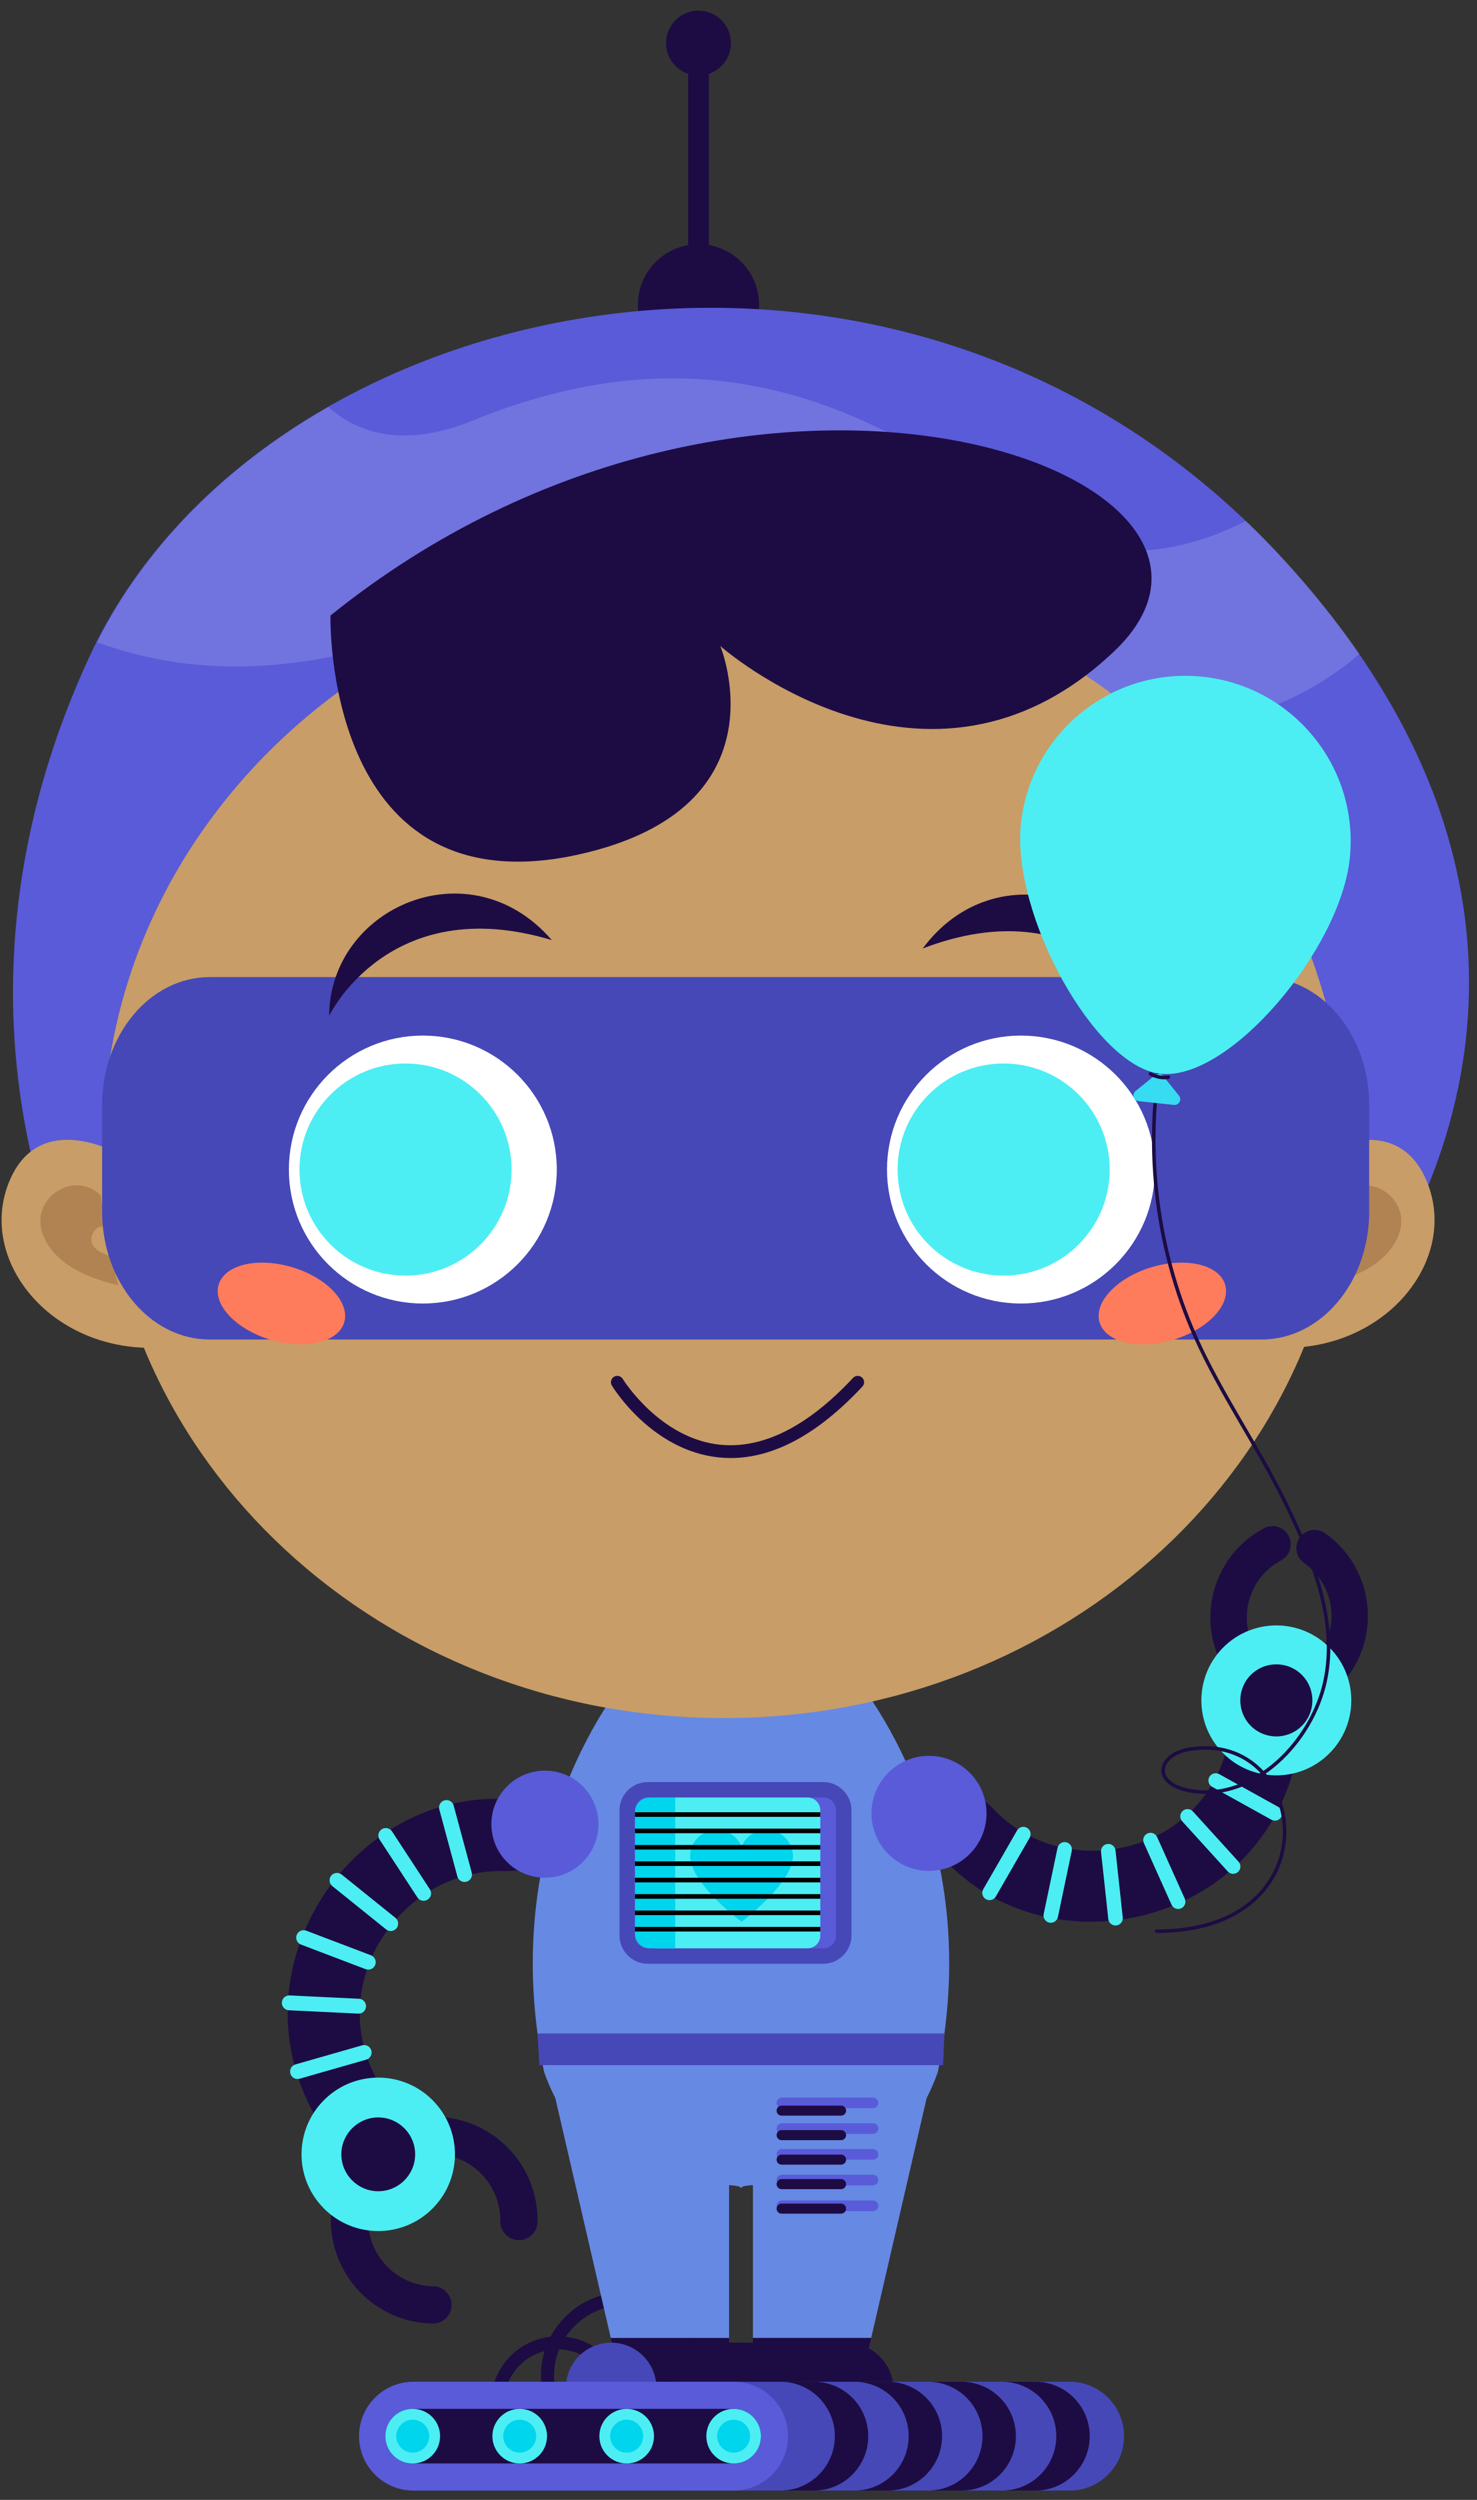 <?xml version="1.0" encoding="UTF-8"?>
<svg width="104px" height="176px" viewBox="0 0 104 176" version="1.1" xmlns="http://www.w3.org/2000/svg" xmlns:xlink="http://www.w3.org/1999/xlink">
    <rect x="0" y="0" width="104" height="176" fill="#333333" stroke="none"/>
    <!-- Generator: Sketch 53.1 (72631) - https://sketchapp.com -->
    <title>Group 26Character_4</title>
    <desc>Created with Sketch.</desc>
    <defs>
        <path d="M9.148,25.008 C9.062,25.008 8.977,25.004 8.895,24.995 C7.281,24.823 4.969,22.498 3.144,19.211 C1.191,15.693 0.154,11.859 0.436,9.206 C0.984,4.066 5.289,0.19 10.45,0.19 C10.808,0.19 11.172,0.209 11.532,0.247 C14.21,0.533 16.617,1.844 18.31,3.94 C20.002,6.035 20.776,8.665 20.491,11.343" id="path-1"></path>
    </defs>
    <g id="Page-1" stroke="none" stroke-width="1" fill="none" fill-rule="evenodd">
        <g id="Desktop-HD" transform="translate(-636, -1205)">
            <g id="Group-26" transform="translate(636.11, 1205.748)">
                <path d="M43.858,161.555 C43.196,161.555 42.554,161.684 41.96,161.93 C41.367,162.176 40.822,162.539 40.354,163.006 C39.886,163.475 39.523,164.02 39.277,164.613 C39.031,165.207 38.902,165.849 38.902,166.511 C38.902,167.173 39.031,167.815 39.277,168.408 C39.523,169.002 39.886,169.547 40.354,170.015 C40.822,170.483 41.367,170.846 41.961,171.092 C42.554,171.338 43.196,171.466 43.858,171.466 C44.52,171.466 45.162,171.338 45.755,171.092 C46.349,170.846 46.894,170.483 47.362,170.015 C47.83,169.547 48.193,169.002 48.439,168.408 C48.685,167.815 48.814,167.173 48.814,166.511 C48.814,165.849 48.685,165.207 48.439,164.613 C48.193,164.019 47.83,163.474 47.362,163.006 C46.894,162.539 46.349,162.176 45.756,161.93 C45.162,161.684 44.52,161.555 43.858,161.555 M43.858,172.39 C43.073,172.39 42.311,172.237 41.607,171.945 C40.903,171.653 40.256,171.223 39.701,170.668 C39.146,170.113 38.715,169.466 38.424,168.762 C38.132,168.058 37.979,167.296 37.979,166.511 C37.979,165.726 38.132,164.964 38.424,164.26 C38.715,163.556 39.146,162.909 39.701,162.354 C40.256,161.798 40.903,161.368 41.607,161.076 C42.311,160.785 43.073,160.632 43.858,160.632 C44.643,160.632 45.405,160.785 46.109,161.076 C46.813,161.368 47.46,161.798 48.015,162.354 C48.57,162.909 49.001,163.555 49.292,164.259 C49.584,164.964 49.737,165.725 49.737,166.511 C49.737,167.296 49.584,168.058 49.292,168.762 C49.001,169.466 48.57,170.113 48.015,170.668 C47.46,171.223 46.813,171.653 46.109,171.945 C45.405,172.237 44.643,172.39 43.858,172.39" id="Fill-514" fill="#1D0C43"></path>
                <path d="M39.175,164.661 C38.668,164.661 38.177,164.76 37.723,164.948 C37.268,165.136 36.851,165.414 36.493,165.772 C36.135,166.13 35.857,166.547 35.669,167.001 C35.481,167.456 35.382,167.947 35.382,168.454 C35.382,168.96 35.481,169.452 35.669,169.906 C35.857,170.36 36.135,170.778 36.493,171.136 C36.851,171.494 37.268,171.772 37.723,171.96 C38.177,172.148 38.668,172.247 39.175,172.247 C39.682,172.247 40.173,172.148 40.627,171.96 C41.082,171.772 41.499,171.494 41.857,171.136 C42.215,170.777 42.493,170.36 42.681,169.906 C42.869,169.451 42.968,168.96 42.968,168.454 C42.968,167.947 42.869,167.456 42.681,167.002 C42.493,166.547 42.215,166.13 41.857,165.772 C41.499,165.414 41.082,165.136 40.627,164.948 C40.173,164.76 39.682,164.661 39.175,164.661 M39.175,173.17 C38.545,173.17 37.934,173.047 37.369,172.813 C36.804,172.579 36.285,172.234 35.84,171.788 C35.395,171.343 35.049,170.824 34.815,170.26 C34.581,169.695 34.459,169.084 34.459,168.454 C34.459,167.824 34.581,167.213 34.815,166.648 C35.049,166.083 35.395,165.564 35.84,165.119 C36.286,164.673 36.804,164.328 37.369,164.094 C37.934,163.86 38.545,163.738 39.175,163.738 C39.805,163.738 40.416,163.86 40.981,164.094 C41.546,164.328 42.064,164.673 42.51,165.119 C42.955,165.564 43.3,166.083 43.534,166.648 C43.769,167.213 43.891,167.824 43.891,168.454 C43.891,169.083 43.769,169.694 43.534,170.259 C43.3,170.824 42.955,171.343 42.51,171.788 C42.065,172.234 41.546,172.579 40.981,172.813 C40.416,173.047 39.805,173.17 39.175,173.17" id="Fill-516" fill="#1D0C43"></path>
                <path d="M49.074,24.976 C47.898,24.976 46.831,24.497 46.058,23.725 C45.286,22.952 44.807,21.886 44.807,20.709 C44.807,19.533 45.286,18.466 46.058,17.694 C46.831,16.921 47.898,16.443 49.074,16.443 C50.25,16.443 51.317,16.921 52.09,17.694 C52.862,18.466 53.341,19.533 53.341,20.709 C53.341,21.886 52.862,22.952 52.09,23.725 C51.317,24.497 50.25,24.976 49.074,24.976" id="Fill-518" fill="#1D0C43"></path>
                <path d="M49.074,21.442 C48.872,21.442 48.689,21.36 48.556,21.228 C48.424,21.095 48.342,20.912 48.342,20.71 L48.342,14.584 L48.342,2.992 C48.342,2.79 48.424,2.606 48.556,2.474 C48.689,2.341 48.872,2.259 49.074,2.259 C49.276,2.259 49.459,2.341 49.592,2.474 C49.724,2.606 49.806,2.79 49.806,2.992 L49.806,14.584 L49.806,20.71 C49.806,20.912 49.724,21.095 49.592,21.228 C49.459,21.36 49.276,21.442 49.074,21.442" id="Fill-520" fill="#1D0C43"></path>
                <path d="M51.359,2.285 C51.359,2.916 51.103,3.487 50.69,3.901 C50.276,4.314 49.705,4.57 49.074,4.57 C48.443,4.57 47.872,4.314 47.458,3.901 C47.044,3.487 46.789,2.916 46.789,2.285 C46.789,1.654 47.044,1.083 47.458,0.669 C47.872,0.256 48.443,8.52651283e-14 49.074,8.52651283e-14 C49.705,8.52651283e-14 50.276,0.256 50.69,0.669 C51.103,1.083 51.359,1.654 51.359,2.285" id="Fill-522" fill="#1D0C43"></path>
                <polygon id="Fill-524" fill="#6689E3" points="37.704 141.398 42.898 163.856 51.224 163.856 51.224 146.656"></polygon>
                <polygon id="Fill-526" fill="#6689E3" points="66.426 141.398 52.906 146.656 52.906 163.856 61.232 163.856"></polygon>
                <polygon id="Fill-528" fill="#1D0C43" points="44.088 169.002 39.957 172.758 51.224 172.758 51.224 163.857 42.898 163.857"></polygon>
                <polygon id="Fill-530" fill="#1D0C43" points="61.232 163.856 52.906 163.856 52.906 172.757 64.173 172.757 60.042 169.001"></polygon>
                <path d="M59.543,116.675 L52.064,113.574 L44.586,116.675 C44.586,116.675 34.554,127.437 38.202,145.13 C41.667,154.98 52.064,152.426 52.064,153.338 C52.064,152.426 62.461,154.98 65.927,145.13 C69.575,127.437 59.543,116.675 59.543,116.675" id="Fill-532" fill="#6689E3"></path>
                <path d="M6.191,91.682 C6.191,91.682 -5.929,71.677 6.191,45.476 C18.311,19.275 63.762,9.65 90.319,38.703 C116.877,67.756 94.547,92.751 94.547,92.751" id="Fill-534" fill="#595BD9"></path>
                <path d="M7.165,79.706 C7.165,102.076 26.726,120.211 50.856,120.211 C74.985,120.211 94.546,102.076 94.546,79.706 C94.546,57.336 74.985,39.201 50.856,39.201 C26.726,39.201 7.165,57.336 7.165,79.706" id="Fill-536" fill="#C89D67"></path>
                <path d="M8.268,80.498 C8.268,80.498 2.497,77.164 0.446,82.678 C-1.606,88.192 3.669,94.55 11.217,94.127 L8.268,80.498 Z" id="Fill-538" fill="#C89D67"></path>
                <path d="M92.633,80.498 C92.633,80.498 98.404,77.164 100.455,82.678 C102.507,88.192 97.232,94.55 89.684,94.127 L92.633,80.498 Z" id="Fill-540" fill="#C89D67"></path>
                <path d="M43.927,168.307 C43.927,168.307 38.661,168.192 38.661,172.758 L51.223,172.758 L51.223,168.307 L43.927,168.307 Z" id="Fill-544" fill="#E4332A"></path>
                <path d="M60.202,168.307 C60.202,168.307 65.467,168.192 65.467,172.758 L52.906,172.758 L52.906,168.307 L60.202,168.307 Z" id="Fill-546" fill="#E4332A"></path>
                <polygon id="Fill-548" fill="#4648B7" points="37.741 142.416 66.39 142.416 66.298 144.645 37.866 144.645"></polygon>
                <path d="M6.376,86.221 C6.578,85.647 6.952,85.552 7.319,85.633 C7.082,84.28 6.996,83.435 6.996,83.435 C6.977,83.416 6.958,83.398 6.94,83.38 C5.095,81.607 2.067,83.586 2.859,86.019 C3.471,87.902 5.464,89.105 8.227,89.743 C8.035,89.026 7.871,88.344 7.731,87.708 C6.975,87.486 6.086,87.044 6.376,86.221" id="Fill-550" fill="#B18352"></path>
                <path d="M94.916,86.221 C94.714,85.647 94.34,85.552 93.973,85.633 C94.21,84.28 94.296,83.435 94.296,83.435 C94.314,83.416 94.333,83.398 94.352,83.38 C96.197,81.607 99.225,83.586 98.433,86.019 C97.821,87.902 95.828,89.105 93.065,89.743 C93.257,89.026 93.421,88.344 93.561,87.708 C94.317,87.486 95.206,87.044 94.916,86.221" id="Fill-552" fill="#B18352"></path>
                <path d="M42.566,167.057 C42.207,166.867 41.946,167.123 41.851,167.303 C41.753,167.487 41.686,167.852 42.052,168.049 C42.44,168.257 42.911,168.298 43.459,168.165 C43.253,167.632 42.954,167.259 42.566,167.057 M41.84,168.444 C41.277,168.142 41.22,167.535 41.454,167.093 C41.686,166.656 42.21,166.365 42.775,166.659 C43.322,166.946 43.722,167.48 43.963,168.25 L44.03,168.464 L43.816,168.531 C43.477,168.637 43.158,168.69 42.858,168.69 C42.486,168.69 42.145,168.608 41.84,168.444" id="Fill-554" fill="#BC1523"></path>
                <path d="M44.049,168.45 C44.254,168.982 44.553,169.355 44.94,169.558 C45.304,169.748 45.561,169.492 45.656,169.31 C45.753,169.126 45.821,168.762 45.455,168.565 C45.216,168.438 44.947,168.374 44.648,168.374 C44.459,168.374 44.259,168.399 44.049,168.45 M44.733,169.956 L44.732,169.956 C44.185,169.668 43.785,169.133 43.545,168.364 L43.477,168.15 L43.691,168.083 C44.453,167.845 45.117,167.874 45.667,168.171 C46.229,168.472 46.287,169.078 46.053,169.52 C45.887,169.835 45.567,170.073 45.191,170.073 C45.045,170.073 44.89,170.037 44.733,169.956" id="Fill-556" fill="#BC1523"></path>
                <path d="M87.622,35.926 C81.615,39.005 75.51,38.804 70.082,34.628 C57.397,24.871 45.601,23.81 33.211,28.847 C28.375,30.814 25.142,29.788 23.01,27.912 C15.904,31.961 10.187,37.603 6.726,44.465 C12.148,46.471 17.809,46.592 23.344,45.455 C32.386,43.599 37.88,38.666 46.85,39.382 C55.841,40.099 60.704,46.843 71.227,49.603 C72.92,49.007 74.637,48.099 76.346,46.807 C78.122,47.991 79.799,49.293 81.361,50.704 C86.538,50.438 91.536,48.798 95.612,45.296 C93.287,41.921 90.418,38.593 87.622,35.926" id="Fill-558" fill="#FFFFFF" opacity="0.145"></path>
                <path d="M23.159,76.901 C23.159,74.97 24.724,73.405 26.655,73.405 C28.586,73.405 30.152,74.97 30.152,76.901 C30.152,78.832 28.586,80.397 26.655,80.397 C24.724,80.397 23.159,78.832 23.159,76.901" id="Fill-560" fill="#FFFFFF"></path>
                <path d="M65.427,76.901 C65.427,74.97 66.992,73.405 68.923,73.405 C70.854,73.405 72.42,74.97 72.42,76.901 C72.42,78.832 70.854,80.397 68.923,80.397 C66.992,80.397 65.427,78.832 65.427,76.901" id="Fill-562" fill="#FFFFFF"></path>
                <path d="M45.502,137.507 C44.953,137.507 44.456,137.285 44.095,136.923 C43.735,136.564 43.512,136.065 43.512,135.518 L43.512,131.112 L43.512,126.706 C43.512,126.156 43.735,125.659 44.095,125.299 C44.456,124.939 44.953,124.715 45.502,124.715 L51.678,124.715 L57.854,124.715 C58.403,124.715 58.901,124.939 59.261,125.299 C59.621,125.659 59.845,126.156 59.845,126.706 L59.845,131.112 L59.845,135.518 C59.845,136.065 59.621,136.564 59.261,136.923 C58.901,137.285 58.403,137.507 57.854,137.507 L51.678,137.507 L45.502,137.507 Z" id="Fill-564" fill="#4648B7"></path>
                <path d="M57.854,136.42 L51.678,136.42 L45.502,136.42 C45.252,136.42 45.027,136.319 44.863,136.156 C44.7,135.992 44.599,135.767 44.599,135.517 L44.599,131.111 L44.599,126.705 C44.599,126.456 44.7,126.23 44.863,126.067 C45.027,125.904 45.252,125.803 45.502,125.803 L51.678,125.803 L57.854,125.803 C58.103,125.803 58.329,125.904 58.492,126.067 C58.656,126.23 58.757,126.456 58.757,126.705 L58.757,131.111 L58.757,135.517 C58.757,135.767 58.656,135.992 58.492,136.156 C58.329,136.319 58.103,136.42 57.854,136.42" id="Fill-566" fill="#595BD9"></path>
                <path d="M56.749,136.42 L51.437,136.42 L46.126,136.42 C45.876,136.42 45.651,136.319 45.487,136.156 C45.324,135.992 45.223,135.767 45.223,135.517 L45.223,131.111 L45.223,126.705 C45.223,126.456 45.324,126.23 45.487,126.067 C45.651,125.904 45.876,125.803 46.126,125.803 L51.437,125.803 L56.749,125.803 C56.998,125.803 57.224,125.904 57.387,126.067 C57.551,126.23 57.652,126.456 57.652,126.705 L57.652,131.111 L57.652,135.517 C57.652,135.767 57.551,135.992 57.387,136.156 C57.224,136.319 56.998,136.42 56.749,136.42" id="Fill-568" fill="#4CEEF3"></path>
                <path d="M47.433,125.802 L46.534,125.802 L45.635,125.802 C45.349,125.802 45.09,125.918 44.902,126.106 C44.715,126.293 44.599,126.553 44.599,126.839 L44.599,131.111 L44.599,135.383 C44.599,135.669 44.715,135.928 44.902,136.116 C45.09,136.303 45.349,136.419 45.635,136.419 L46.534,136.419 L47.433,136.419 L47.433,131.111 L47.433,125.802 Z" id="Fill-570" fill="#00D5EE"></path>
                <path d="M53.848,128.078 C53.452,128.078 53.085,128.201 52.782,128.41 C52.479,128.62 52.241,128.916 52.103,129.263 C51.964,128.916 51.726,128.62 51.423,128.41 C51.121,128.201 50.753,128.078 50.357,128.078 C49.844,128.078 49.379,128.284 49.04,128.617 C48.7,128.95 48.487,129.411 48.476,129.922 C48.497,130.906 49.403,132.063 50.305,132.974 C51.206,133.885 52.103,134.55 52.103,134.55 C52.103,134.55 52.999,133.885 53.9,132.974 C54.802,132.063 55.708,130.906 55.729,129.922 C55.718,129.411 55.505,128.95 55.165,128.617 C54.826,128.284 54.361,128.078 53.848,128.078" id="Fill-572" fill="#00D5EE"></path>
                <path d="M23.16,42.588 C23.16,42.588 22.635,62.779 39.869,59.571 C55.5,56.541 50.608,44.734 50.608,44.734 C50.608,44.734 65.124,57.61 78.314,45.133 C91.504,32.657 52.847,18.654 23.16,42.588" id="Fill-542" fill="#1D0C43"></path>
                <path d="M44.599,128.317 L51.126,128.317 L57.652,128.317 L57.652,128.155 L57.652,127.993 L51.126,127.993 L44.599,127.993 L44.599,128.155 L44.599,128.317 Z M44.599,126.84 L44.599,127.001 L44.599,127.165 L51.126,127.165 L57.652,127.165 L57.652,127.001 L57.652,126.84 L51.126,126.84 L44.599,126.84 Z M44.599,129.47 L51.126,129.47 L57.652,129.47 L57.652,129.309 L57.652,129.147 L51.126,129.147 L44.599,129.147 L44.599,129.309 L44.599,129.47 Z M44.599,130.625 L51.126,130.625 L57.652,130.625 L57.652,130.463 L57.652,130.299 L51.126,130.299 L44.599,130.299 L44.599,130.463 L44.599,130.625 Z M44.599,135.238 L51.126,135.238 L57.652,135.238 L57.652,135.076 L57.652,134.913 L51.126,134.913 L44.599,134.913 L44.599,135.076 L44.599,135.238 Z M44.599,131.778 L51.126,131.778 L57.652,131.778 L57.652,131.615 L57.652,131.453 L51.126,131.453 L44.599,131.453 L44.599,131.615 L44.599,131.778 Z M44.599,134.084 L51.126,134.084 L57.652,134.084 L57.652,133.923 L57.652,133.761 L51.126,133.761 L44.599,133.761 L44.599,133.923 L44.599,134.084 Z M44.599,132.931 L51.126,132.931 L57.652,132.931 L57.652,132.769 L57.652,132.607 L51.126,132.607 L44.599,132.607 L44.599,132.769 L44.599,132.931 Z" id="Fill-574" fill="#000000"></path>
                <path d="M27.187,146.842 C26.507,147.338 25.827,147.833 25.147,148.329 C24.467,148.824 23.787,149.32 23.107,149.815 C19.217,144.477 19.454,138.339 22.108,133.617 C24.762,128.895 29.833,125.589 35.614,125.917 C36.551,125.97 37.306,126.297 37.807,126.82 C38.308,127.343 38.555,128.061 38.476,128.897 L38.476,128.897 C38.341,129.482 38.064,130.011 37.586,130.39 C37.108,130.769 36.428,130.999 35.485,130.987 C31.646,130.843 28.281,133.036 26.521,136.15 C24.761,139.265 24.606,143.3 27.187,146.842" id="Fill-576" fill="#1D0C43"></path>
                <path d="M31.699,126.139 C31.73,126.17 31.758,126.206 31.781,126.245 C31.804,126.284 31.822,126.327 31.834,126.373 L32.47,128.731 L33.106,131.09 C33.144,131.23 33.121,131.371 33.054,131.487 C32.987,131.604 32.876,131.694 32.737,131.732 C32.597,131.77 32.455,131.747 32.339,131.68 C32.223,131.613 32.132,131.502 32.095,131.363 L31.459,129.004 L30.823,126.645 C30.785,126.506 30.808,126.364 30.875,126.248 C30.941,126.132 31.052,126.041 31.192,126.003 C31.286,125.978 31.381,125.98 31.468,126.004 C31.555,126.028 31.635,126.075 31.699,126.139" id="Fill-578" fill="#4CEEF3"></path>
                <path d="M27.425,128.106 C27.438,128.119 27.45,128.132 27.461,128.146 C27.472,128.16 27.483,128.175 27.493,128.19 L28.826,130.228 L30.158,132.266 C30.237,132.387 30.26,132.528 30.232,132.66 C30.205,132.791 30.127,132.911 30.006,132.991 C29.885,133.07 29.743,133.092 29.612,133.064 C29.481,133.037 29.36,132.959 29.281,132.839 L27.949,130.801 L26.617,128.763 C26.538,128.642 26.515,128.5 26.542,128.369 C26.57,128.238 26.647,128.117 26.768,128.038 C26.874,127.969 26.995,127.943 27.112,127.956 C27.228,127.969 27.339,128.02 27.425,128.106" id="Fill-580" fill="#4CEEF3"></path>
                <path d="M27.774,134.311 C27.867,134.405 27.919,134.526 27.926,134.651 C27.933,134.776 27.896,134.905 27.811,135.01 C27.72,135.123 27.593,135.188 27.459,135.202 C27.326,135.216 27.188,135.179 27.075,135.089 L25.182,133.565 L23.29,132.042 C23.18,131.953 23.114,131.827 23.099,131.692 C23.084,131.559 23.12,131.419 23.21,131.306 C23.301,131.194 23.429,131.129 23.562,131.114 C23.695,131.1 23.834,131.137 23.947,131.227 L25.839,132.75 L27.732,134.274 C27.739,134.28 27.746,134.286 27.753,134.292 C27.76,134.298 27.767,134.304 27.774,134.311" id="Fill-582" fill="#4CEEF3"></path>
                <path d="M26.19,137.029 C26.261,137.1 26.309,137.189 26.331,137.286 C26.353,137.382 26.347,137.486 26.309,137.586 C26.258,137.721 26.157,137.823 26.034,137.877 C25.912,137.932 25.769,137.94 25.634,137.889 L23.358,137.023 L21.083,136.157 C20.948,136.107 20.847,136.005 20.792,135.883 C20.737,135.761 20.729,135.617 20.78,135.482 C20.831,135.347 20.933,135.245 21.055,135.19 C21.177,135.135 21.32,135.127 21.456,135.179 L23.731,136.045 L26.006,136.91 C26.042,136.924 26.075,136.941 26.106,136.961 C26.137,136.981 26.165,137.004 26.19,137.029" id="Fill-584" fill="#4CEEF3"></path>
                <path d="M25.51,140.125 C25.56,140.175 25.6,140.236 25.627,140.303 C25.653,140.37 25.666,140.444 25.663,140.52 C25.656,140.665 25.591,140.793 25.492,140.883 C25.393,140.973 25.259,141.025 25.115,141.018 L22.675,140.901 L20.235,140.783 C20.09,140.777 19.962,140.712 19.872,140.613 C19.782,140.514 19.73,140.38 19.737,140.235 C19.744,140.091 19.808,139.963 19.908,139.873 C20.007,139.783 20.14,139.73 20.285,139.737 L22.725,139.855 L25.165,139.972 C25.232,139.975 25.297,139.991 25.355,140.018 C25.413,140.044 25.466,140.081 25.51,140.125" id="Fill-586" fill="#4CEEF3"></path>
                <path d="M25.901,143.386 C25.931,143.416 25.958,143.451 25.981,143.489 C26.003,143.526 26.021,143.568 26.034,143.612 C26.074,143.751 26.053,143.893 25.988,144.01 C25.923,144.127 25.814,144.22 25.675,144.26 L23.329,144.931 L20.984,145.602 C20.845,145.641 20.702,145.621 20.585,145.556 C20.468,145.491 20.376,145.381 20.336,145.242 C20.296,145.103 20.317,144.961 20.382,144.844 C20.447,144.727 20.557,144.634 20.695,144.595 L23.041,143.923 L25.386,143.252 C25.481,143.225 25.577,143.226 25.666,143.25 C25.755,143.274 25.836,143.321 25.901,143.386" id="Fill-588" fill="#4CEEF3"></path>
                <path d="M23.188,155.449 C23.157,157.455 23.945,159.287 25.242,160.625 C26.539,161.964 28.346,162.808 30.352,162.839 C30.715,162.845 31.045,162.703 31.287,162.469 C31.528,162.235 31.68,161.909 31.686,161.546 C31.692,161.184 31.55,160.853 31.316,160.612 C31.082,160.371 30.756,160.218 30.393,160.213 C29.111,160.193 27.956,159.653 27.127,158.798 C26.298,157.943 25.795,156.772 25.814,155.49 C25.824,154.867 25.957,154.274 26.189,153.735 C26.422,153.196 26.753,152.709 27.16,152.297 C27.008,151.855 26.853,151.415 26.696,150.977 C26.538,150.538 26.378,150.102 26.214,149.668 C25.315,150.318 24.568,151.167 24.041,152.152 C23.514,153.137 23.206,154.257 23.188,155.449" id="Fill-590" fill="#1D0C43"></path>
                <path d="M27.16,152.297 C27.59,151.861 28.105,151.51 28.677,151.27 C29.249,151.029 29.878,150.901 30.537,150.911 C31.82,150.931 32.974,151.47 33.803,152.326 C34.632,153.181 35.136,154.352 35.116,155.634 C35.11,155.996 35.252,156.327 35.486,156.568 C35.72,156.81 36.046,156.962 36.409,156.967 C36.771,156.973 37.102,156.831 37.343,156.597 C37.585,156.363 37.737,156.037 37.742,155.675 C37.774,153.668 36.986,151.836 35.688,150.498 C34.391,149.16 32.584,148.316 30.578,148.284 C29.764,148.272 28.98,148.396 28.246,148.634 C27.512,148.872 26.828,149.224 26.214,149.668 C26.378,150.102 26.538,150.538 26.695,150.976 C26.853,151.415 27.008,151.855 27.16,152.297" id="Fill-592" fill="#1D0C43"></path>
                <path d="M31.924,151.009 L31.924,151.009 C31.912,151.755 31.75,152.463 31.467,153.105 C31.184,153.747 30.779,154.322 30.283,154.803 C29.787,155.284 29.199,155.671 28.548,155.934 C27.898,156.197 27.185,156.338 26.439,156.326 L26.439,156.326 C25.694,156.314 24.986,156.152 24.344,155.869 C23.702,155.586 23.126,155.181 22.645,154.685 C22.164,154.189 21.777,153.601 21.514,152.95 C21.251,152.3 21.111,151.587 21.122,150.841 L21.122,150.841 C21.134,150.096 21.296,149.388 21.579,148.746 C21.863,148.104 22.267,147.528 22.764,147.047 C23.26,146.566 23.848,146.179 24.498,145.916 C25.149,145.653 25.861,145.513 26.607,145.524 C27.353,145.536 28.061,145.698 28.703,145.981 C29.345,146.265 29.92,146.669 30.401,147.165 C30.883,147.662 31.269,148.25 31.532,148.9 C31.795,149.551 31.936,150.263 31.924,151.009" id="Fill-594" fill="#4CEEF3"></path>
                <path d="M29.122,150.966 C29.111,151.682 28.809,152.327 28.332,152.791 C27.854,153.254 27.2,153.535 26.483,153.524 C25.767,153.513 25.122,153.211 24.659,152.734 C24.195,152.256 23.914,151.602 23.925,150.885 C23.936,150.169 24.238,149.524 24.716,149.061 C25.194,148.598 25.848,148.316 26.564,148.327 C27.28,148.338 27.925,148.64 28.389,149.118 C28.852,149.596 29.133,150.25 29.122,150.966" id="Fill-596" fill="#1D0C43"></path>
                <path d="M35.593,130.346 C34.857,129.61 34.489,128.646 34.489,127.681 C34.489,126.716 34.857,125.752 35.593,125.016 C36.329,124.28 37.293,123.912 38.258,123.912 C39.223,123.912 40.187,124.28 40.923,125.016 C41.659,125.752 42.027,126.716 42.027,127.681 C42.027,128.646 41.659,129.61 40.923,130.346 C40.187,131.082 39.223,131.45 38.258,131.45 C37.293,131.45 36.329,131.082 35.593,130.346" id="Fill-598" fill="#595BD9"></path>
                <path d="M59.486,170.863 L55.379,170.863 L51.271,170.863 L47.164,170.863 L43.056,170.863 C42.598,170.863 42.161,170.77 41.764,170.602 C41.366,170.434 41.009,170.191 40.708,169.89 C40.408,169.59 40.165,169.232 39.996,168.835 C39.828,168.438 39.736,168.001 39.736,167.542 L39.736,167.533 L39.736,167.524 L39.736,167.514 L39.736,167.505 C39.736,167.047 39.828,166.61 39.996,166.213 C40.165,165.815 40.408,165.458 40.708,165.157 C41.009,164.857 41.366,164.613 41.764,164.445 C42.161,164.277 42.598,164.185 43.056,164.185 L47.164,164.185 L51.271,164.185 L55.379,164.185 L59.486,164.185 C59.944,164.185 60.381,164.277 60.779,164.445 C61.176,164.613 61.534,164.857 61.834,165.157 C62.134,165.458 62.378,165.815 62.546,166.213 C62.714,166.61 62.807,167.047 62.807,167.505 L62.807,167.514 L62.807,167.524 L62.807,167.533 L62.807,167.542 C62.807,168.001 62.714,168.438 62.546,168.835 C62.378,169.232 62.134,169.59 61.834,169.89 C61.534,170.191 61.176,170.434 60.779,170.602 C60.381,170.77 59.944,170.863 59.486,170.863" id="Fill-600" fill="#1D0C43"></path>
                <path d="M42.923,170.863 L42.923,170.863 L42.923,170.863 C42.483,170.863 42.064,170.774 41.682,170.612 C41.301,170.451 40.958,170.218 40.669,169.929 C40.381,169.641 40.147,169.298 39.986,168.916 C39.825,168.535 39.736,168.116 39.736,167.676 L39.736,167.6 L39.736,167.524 L39.736,167.448 L39.736,167.372 C39.736,166.932 39.825,166.513 39.986,166.131 C40.147,165.75 40.381,165.407 40.669,165.118 C40.958,164.83 41.301,164.596 41.682,164.435 C42.064,164.274 42.483,164.185 42.923,164.185 L42.923,164.185 C43.363,164.185 43.782,164.274 44.164,164.435 C44.545,164.596 44.888,164.83 45.177,165.118 C45.465,165.407 45.699,165.75 45.86,166.131 C46.021,166.513 46.11,166.932 46.11,167.372 L46.11,167.448 L46.11,167.524 L46.11,167.6 L46.11,167.676 C46.11,168.116 46.021,168.535 45.86,168.916 C45.699,169.298 45.465,169.641 45.177,169.929 C44.888,170.218 44.545,170.451 44.164,170.612 C43.782,170.774 43.363,170.863 42.923,170.863" id="Fill-602" fill="#4648B7"></path>
                <path d="M75.205,174.598 L61.447,174.598 L47.689,174.598 C46.631,174.598 45.674,174.169 44.98,173.476 C44.287,172.783 43.858,171.825 43.858,170.767 C43.858,169.709 44.287,168.752 44.98,168.058 C45.674,167.365 46.631,166.936 47.689,166.936 L61.447,166.936 L75.205,166.936 C76.263,166.936 77.221,167.365 77.914,168.058 C78.607,168.752 79.036,169.709 79.036,170.767 C79.036,171.825 78.607,172.783 77.914,173.476 C77.221,174.169 76.263,174.598 75.205,174.598" id="Fill-604" fill="#4648B7"></path>
                <path d="M67.591,166.937 L66.415,166.937 L65.238,166.937 C66.296,166.937 67.254,167.366 67.947,168.059 C68.64,168.752 69.069,169.71 69.069,170.768 C69.069,171.826 68.64,172.783 67.947,173.477 C67.254,174.17 66.296,174.599 65.238,174.599 L66.415,174.599 L67.591,174.599 C68.649,174.599 69.607,174.17 70.3,173.477 C70.993,172.783 71.422,171.826 71.422,170.768 C71.422,169.71 70.993,168.752 70.3,168.059 C69.607,167.366 68.649,166.937 67.591,166.937 M72.789,166.937 L71.613,166.937 L70.436,166.937 C71.494,166.937 72.452,167.366 73.145,168.059 C73.838,168.752 74.267,169.71 74.267,170.768 C74.267,171.826 73.838,172.783 73.145,173.477 C72.452,174.17 71.494,174.599 70.436,174.599 L71.613,174.599 L72.789,174.599 C73.847,174.599 74.804,174.17 75.498,173.477 C76.191,172.783 76.62,171.826 76.62,170.768 C76.62,169.71 76.191,168.752 75.498,168.059 C74.804,167.366 73.847,166.937 72.789,166.937 M57.195,166.937 L56.019,166.937 L54.843,166.937 C55.901,166.937 56.858,167.366 57.552,168.059 C58.245,168.752 58.674,169.71 58.674,170.768 C58.674,171.826 58.245,172.783 57.552,173.477 C56.858,174.17 55.901,174.599 54.843,174.599 L56.019,174.599 L57.195,174.599 C58.253,174.599 59.211,174.17 59.904,173.477 C60.597,172.783 61.026,171.826 61.026,170.768 C61.026,169.71 60.597,168.752 59.904,168.059 C59.211,167.366 58.253,166.937 57.195,166.937 M62.393,166.937 L61.217,166.937 L60.041,166.937 C61.098,166.937 62.056,167.366 62.749,168.059 C63.443,168.752 63.871,169.71 63.871,170.768 C63.871,171.826 63.443,172.783 62.749,173.477 C62.056,174.17 61.098,174.599 60.041,174.599 L61.217,174.599 L62.393,174.599 C63.451,174.599 64.409,174.17 65.102,173.477 C65.795,172.783 66.224,171.826 66.224,170.768 C66.224,169.71 65.795,168.752 65.102,168.059 C64.409,167.366 63.451,166.937 62.393,166.937" id="Fill-606" fill="#1D0C43"></path>
                <path d="M51.548,174.598 L40.275,174.598 L29.001,174.598 C27.944,174.598 26.986,174.169 26.293,173.476 C25.599,172.783 25.171,171.825 25.171,170.767 C25.171,169.709 25.599,168.752 26.293,168.058 C26.986,167.365 27.944,166.936 29.001,166.936 L40.275,166.936 L51.548,166.936 C52.606,166.936 53.564,167.365 54.257,168.058 C54.95,168.752 55.379,169.709 55.379,170.767 C55.379,171.825 54.95,172.783 54.257,173.476 C53.564,174.169 52.606,174.598 51.548,174.598" id="Fill-608" fill="#595BD9"></path>
                <path d="M29.001,172.691 C28.471,172.691 27.99,172.475 27.642,172.127 C27.293,171.779 27.078,171.298 27.078,170.767 C27.078,170.237 27.293,169.756 27.642,169.408 C27.99,169.06 28.471,168.844 29.001,168.844 L40.274,168.844 L51.548,168.844 C52.078,168.844 52.558,169.06 52.907,169.408 C53.255,169.756 53.471,170.237 53.471,170.767 C53.471,171.298 53.255,171.779 52.907,172.127 C52.558,172.475 52.078,172.691 51.548,172.691 L40.274,172.691 L29.001,172.691 Z" id="Fill-610" fill="#1D0C43"></path>
                <path d="M30.877,170.768 C30.877,171.298 30.662,171.78 30.314,172.127 C29.966,172.476 29.485,172.691 28.954,172.691 C28.422,172.691 27.941,172.476 27.593,172.127 C27.245,171.78 27.03,171.298 27.03,170.768 C27.03,170.237 27.245,169.756 27.593,169.407 C27.941,169.06 28.422,168.845 28.954,168.845 C29.485,168.845 29.966,169.06 30.314,169.407 C30.662,169.756 30.877,170.237 30.877,170.768" id="Fill-612" fill="#4CEEF3"></path>
                <path d="M28.953,171.928 C28.633,171.928 28.343,171.798 28.133,171.588 C27.923,171.378 27.792,171.088 27.792,170.767 C27.792,170.447 27.923,170.157 28.133,169.947 C28.343,169.737 28.633,169.607 28.953,169.607 C29.273,169.607 29.563,169.737 29.773,169.947 C29.983,170.157 30.113,170.447 30.113,170.767 C30.113,171.088 29.983,171.378 29.773,171.588 C29.563,171.798 29.273,171.928 28.953,171.928" id="Fill-614" fill="#00D5EE"></path>
                <path d="M38.408,170.768 C38.408,171.298 38.193,171.78 37.845,172.127 C37.497,172.476 37.016,172.691 36.484,172.691 C35.953,172.691 35.472,172.476 35.124,172.127 C34.776,171.78 34.561,171.298 34.561,170.768 C34.561,170.237 34.776,169.756 35.124,169.407 C35.472,169.06 35.953,168.845 36.484,168.845 C37.016,168.845 37.497,169.06 37.845,169.407 C38.193,169.756 38.408,170.237 38.408,170.768" id="Fill-616" fill="#4CEEF3"></path>
                <path d="M36.485,171.928 C36.165,171.928 35.875,171.798 35.665,171.588 C35.455,171.378 35.325,171.088 35.325,170.767 C35.325,170.447 35.455,170.157 35.665,169.947 C35.875,169.737 36.165,169.607 36.485,169.607 C36.805,169.607 37.095,169.737 37.305,169.947 C37.515,170.157 37.646,170.447 37.646,170.767 C37.646,171.088 37.515,171.378 37.305,171.588 C37.095,171.798 36.805,171.928 36.485,171.928" id="Fill-618" fill="#00D5EE"></path>
                <path d="M45.94,170.768 C45.94,171.298 45.725,171.78 45.377,172.127 C45.029,172.476 44.548,172.691 44.016,172.691 C43.485,172.691 43.004,172.476 42.656,172.127 C42.308,171.78 42.093,171.298 42.093,170.768 C42.093,170.237 42.308,169.756 42.656,169.407 C43.004,169.06 43.485,168.845 44.016,168.845 C44.548,168.845 45.029,169.06 45.377,169.407 C45.725,169.756 45.94,170.237 45.94,170.768" id="Fill-620" fill="#4CEEF3"></path>
                <path d="M44.016,171.928 C43.696,171.928 43.406,171.798 43.196,171.588 C42.986,171.378 42.856,171.088 42.856,170.767 C42.856,170.447 42.986,170.157 43.196,169.947 C43.406,169.737 43.696,169.607 44.016,169.607 C44.336,169.607 44.626,169.737 44.836,169.947 C45.046,170.157 45.177,170.447 45.177,170.767 C45.177,171.088 45.046,171.378 44.836,171.588 C44.626,171.798 44.336,171.928 44.016,171.928" id="Fill-622" fill="#00D5EE"></path>
                <path d="M53.471,170.768 C53.471,171.298 53.256,171.78 52.908,172.127 C52.56,172.476 52.079,172.691 51.547,172.691 C51.016,172.691 50.535,172.476 50.187,172.127 C49.839,171.78 49.624,171.298 49.624,170.768 C49.624,170.237 49.839,169.756 50.187,169.407 C50.535,169.06 51.016,168.845 51.547,168.845 C52.079,168.845 52.56,169.06 52.908,169.407 C53.256,169.756 53.471,170.237 53.471,170.768" id="Fill-624" fill="#4CEEF3"></path>
                <path d="M51.547,171.928 C51.227,171.928 50.937,171.798 50.727,171.588 C50.517,171.378 50.386,171.088 50.386,170.767 C50.386,170.447 50.517,170.157 50.727,169.947 C50.937,169.737 51.227,169.607 51.547,169.607 C51.867,169.607 52.157,169.737 52.367,169.947 C52.577,170.157 52.708,170.447 52.708,170.767 C52.708,171.088 52.577,171.378 52.367,171.588 C52.157,171.798 51.867,171.928 51.547,171.928" id="Fill-626" fill="#00D5EE"></path>
                <path d="M61.362,147.675 L58.154,147.675 L54.945,147.675 C54.843,147.675 54.749,147.633 54.682,147.566 C54.615,147.499 54.573,147.405 54.573,147.303 C54.573,147.2 54.615,147.107 54.682,147.039 C54.749,146.972 54.843,146.93 54.945,146.93 L58.154,146.93 L61.362,146.93 C61.465,146.93 61.558,146.972 61.625,147.039 C61.693,147.107 61.734,147.2 61.734,147.303 C61.734,147.405 61.693,147.499 61.625,147.566 C61.558,147.633 61.465,147.675 61.362,147.675" id="Fill-628" fill="#595BD9"></path>
                <path d="M61.362,149.486 L58.154,149.486 L54.945,149.486 C54.843,149.486 54.749,149.444 54.682,149.377 C54.615,149.31 54.573,149.216 54.573,149.114 C54.573,149.011 54.615,148.918 54.682,148.85 C54.749,148.783 54.843,148.741 54.945,148.741 L58.154,148.741 L61.362,148.741 C61.465,148.741 61.558,148.783 61.625,148.85 C61.693,148.918 61.734,149.011 61.734,149.114 C61.734,149.216 61.693,149.31 61.625,149.377 C61.558,149.444 61.465,149.486 61.362,149.486" id="Fill-630" fill="#595BD9"></path>
                <path d="M61.362,151.298 L58.154,151.298 L54.945,151.298 C54.843,151.298 54.749,151.256 54.682,151.189 C54.615,151.122 54.573,151.028 54.573,150.926 C54.573,150.823 54.615,150.73 54.682,150.662 C54.749,150.595 54.843,150.553 54.945,150.553 L58.154,150.553 L61.362,150.553 C61.465,150.553 61.558,150.595 61.625,150.662 C61.693,150.73 61.734,150.823 61.734,150.926 C61.734,151.028 61.693,151.122 61.625,151.189 C61.558,151.256 61.465,151.298 61.362,151.298" id="Fill-632" fill="#595BD9"></path>
                <path d="M61.362,153.11 L58.154,153.11 L54.945,153.11 C54.843,153.11 54.749,153.068 54.682,153.001 C54.615,152.934 54.573,152.84 54.573,152.738 C54.573,152.635 54.615,152.542 54.682,152.474 C54.749,152.407 54.843,152.365 54.945,152.365 L58.154,152.365 L61.362,152.365 C61.465,152.365 61.558,152.407 61.625,152.474 C61.693,152.542 61.734,152.635 61.734,152.738 C61.734,152.84 61.693,152.934 61.625,153.001 C61.558,153.068 61.465,153.11 61.362,153.11" id="Fill-634" fill="#595BD9"></path>
                <path d="M61.362,154.921 L58.154,154.921 L54.945,154.921 C54.843,154.921 54.749,154.879 54.682,154.812 C54.615,154.745 54.573,154.651 54.573,154.549 C54.573,154.446 54.615,154.353 54.682,154.285 C54.749,154.218 54.843,154.176 54.945,154.176 L58.154,154.176 L61.362,154.176 C61.465,154.176 61.558,154.218 61.625,154.285 C61.693,154.353 61.734,154.446 61.734,154.549 C61.734,154.651 61.693,154.745 61.625,154.812 C61.558,154.879 61.465,154.921 61.362,154.921" id="Fill-636" fill="#595BD9"></path>
                <path d="M59.112,148.203 L57.02,148.203 L54.927,148.203 C54.829,148.203 54.741,148.163 54.676,148.099 C54.612,148.035 54.573,147.946 54.573,147.848 C54.573,147.751 54.612,147.662 54.676,147.598 C54.741,147.534 54.829,147.494 54.927,147.494 L57.02,147.494 L59.112,147.494 C59.21,147.494 59.299,147.534 59.363,147.598 C59.427,147.662 59.467,147.751 59.467,147.848 C59.467,147.946 59.427,148.035 59.363,148.099 C59.299,148.163 59.21,148.203 59.112,148.203" id="Fill-638" fill="#1D0C43"></path>
                <path d="M59.112,149.928 L57.02,149.928 L54.927,149.928 C54.829,149.928 54.741,149.888 54.676,149.824 C54.612,149.76 54.573,149.671 54.573,149.573 C54.573,149.476 54.612,149.387 54.676,149.323 C54.741,149.259 54.829,149.219 54.927,149.219 L57.02,149.219 L59.112,149.219 C59.21,149.219 59.299,149.259 59.363,149.323 C59.427,149.387 59.467,149.476 59.467,149.573 C59.467,149.671 59.427,149.76 59.363,149.824 C59.299,149.888 59.21,149.928 59.112,149.928" id="Fill-640" fill="#1D0C43"></path>
                <path d="M59.112,151.653 L57.02,151.653 L54.927,151.653 C54.829,151.653 54.741,151.613 54.676,151.549 C54.612,151.485 54.573,151.396 54.573,151.298 C54.573,151.201 54.612,151.112 54.676,151.048 C54.741,150.984 54.829,150.944 54.927,150.944 L57.02,150.944 L59.112,150.944 C59.21,150.944 59.299,150.984 59.363,151.048 C59.427,151.112 59.467,151.201 59.467,151.298 C59.467,151.396 59.427,151.485 59.363,151.549 C59.299,151.613 59.21,151.653 59.112,151.653" id="Fill-642" fill="#1D0C43"></path>
                <path d="M59.112,153.377 L57.02,153.377 L54.927,153.377 C54.829,153.377 54.741,153.338 54.676,153.274 C54.612,153.209 54.573,153.12 54.573,153.023 C54.573,152.925 54.612,152.837 54.676,152.773 C54.741,152.708 54.829,152.668 54.927,152.668 L57.02,152.668 L59.112,152.668 C59.21,152.668 59.299,152.708 59.363,152.773 C59.427,152.837 59.467,152.925 59.467,153.023 C59.467,153.12 59.427,153.209 59.363,153.274 C59.299,153.338 59.21,153.377 59.112,153.377" id="Fill-644" fill="#1D0C43"></path>
                <path d="M59.112,155.102 L57.02,155.102 L54.927,155.102 C54.829,155.102 54.741,155.062 54.676,154.998 C54.612,154.934 54.573,154.845 54.573,154.747 C54.573,154.65 54.612,154.561 54.676,154.497 C54.741,154.433 54.829,154.393 54.927,154.393 L57.02,154.393 L59.112,154.393 C59.21,154.393 59.299,154.433 59.363,154.497 C59.427,154.561 59.467,154.65 59.467,154.747 C59.467,154.845 59.427,154.934 59.363,154.998 C59.299,155.062 59.21,155.102 59.112,155.102" id="Fill-646" fill="#1D0C43"></path>
                <path d="M88.721,93.559 L51.69,93.559 L14.659,93.559 C12.566,93.559 10.671,92.551 9.3,90.921 C7.929,89.291 7.081,87.04 7.081,84.553 L7.081,80.801 L7.081,77.049 C7.081,74.562 7.929,72.31 9.3,70.68 C10.671,69.051 12.566,68.043 14.659,68.043 L51.69,68.043 L88.721,68.043 C90.814,68.043 92.708,69.051 94.08,70.68 C95.451,72.31 96.299,74.562 96.299,77.049 L96.299,80.801 L96.299,84.553 C96.299,87.04 95.451,89.291 94.08,90.921 C92.708,92.551 90.814,93.559 88.721,93.559" id="Fill-648" fill="#4648B7"></path>
                <path d="M62.346,81.593 C62.346,86.802 66.569,91.025 71.778,91.025 C76.987,91.025 81.21,86.802 81.21,81.593 C81.21,76.384 76.987,72.161 71.778,72.161 C66.569,72.161 62.346,76.384 62.346,81.593" id="Fill-650" fill="#FFFFFF"></path>
                <path d="M63.092,81.593 C63.092,85.717 66.435,89.06 70.559,89.06 C74.683,89.06 78.026,85.717 78.026,81.593 C78.026,77.469 74.683,74.126 70.559,74.126 C66.435,74.126 63.092,77.469 63.092,81.593" id="Fill-652" fill="#4CEEF3"></path>
                <path d="M20.231,81.593 C20.231,86.802 24.454,91.025 29.663,91.025 C34.872,91.025 39.095,86.802 39.095,81.593 C39.095,76.384 34.872,72.161 29.663,72.161 C24.454,72.161 20.231,76.384 20.231,81.593" id="Fill-654" fill="#FFFFFF"></path>
                <path d="M20.977,81.593 C20.977,85.717 24.32,89.06 28.444,89.06 C32.568,89.06 35.911,85.717 35.911,81.593 C35.911,77.469 32.568,74.126 28.444,74.126 C24.32,74.126 20.977,77.469 20.977,81.593" id="Fill-656" fill="#4CEEF3"></path>
                <path d="M77.263,92.115 C77.064,90.644 78.905,88.963 81.375,88.361 C83.844,87.759 86.008,88.464 86.206,89.935 C86.405,91.406 84.564,93.086 82.094,93.688 C79.625,94.29 77.462,93.586 77.263,92.115" id="Fill-658" fill="#FE7B5C"></path>
                <path d="M24.178,92.115 C24.377,90.644 22.536,88.963 20.066,88.361 C17.597,87.759 15.433,88.464 15.235,89.935 C15.036,91.406 16.877,93.086 19.347,93.688 C21.816,94.29 23.979,93.586 24.178,92.115" id="Fill-660" fill="#FE7B5C"></path>
                <path d="M23.064,70.775 C23.064,70.775 27.264,61.982 38.742,65.438 C33.032,58.814 23.124,63.071 23.064,70.775" id="Fill-662" fill="#1D0C43"></path>
                <path d="M80.892,70.194 C80.892,70.194 76.055,61.735 64.862,66.029 C70.068,59.002 80.263,62.516 80.892,70.194" id="Fill-664" fill="#1D0C43"></path>
                <path d="M51.341,101.903 C51.06,101.903 50.78,101.888 50.501,101.859 C45.796,101.373 43.085,96.985 42.972,96.798 C42.843,96.587 42.911,96.311 43.123,96.183 C43.335,96.053 43.611,96.122 43.739,96.333 C43.765,96.375 46.342,100.531 50.6,100.967 C53.605,101.267 56.754,99.692 59.957,96.26 C60.127,96.08 60.411,96.069 60.592,96.238 C60.773,96.407 60.782,96.691 60.614,96.872 C57.495,100.214 54.38,101.903 51.341,101.903" id="Fill-666" fill="#1D0C43"></path>
                <path d="M86.48,121.329 C87.292,121.456 88.105,121.584 88.917,121.711 C89.729,121.839 90.542,121.966 91.354,122.094 C90.353,128.471 85.948,132.549 80.851,133.978 C75.754,135.408 69.965,134.187 66.197,129.966 C65.586,129.282 65.29,128.534 65.305,127.826 C65.32,127.119 65.646,126.451 66.278,125.929 C66.776,125.618 67.332,125.443 67.925,125.512 C68.517,125.58 69.146,125.891 69.789,126.552 C72.342,129.304 76.183,130.114 79.552,129.177 C82.92,128.241 85.816,125.56 86.48,121.329" id="Fill-668" fill="#1D0C43"></path>
                <path d="M69.055,132.518 C69.055,132.475 69.06,132.431 69.072,132.388 C69.083,132.345 69.1,132.303 69.123,132.263 L70.314,130.194 L71.504,128.124 C71.575,128.002 71.688,127.92 71.815,127.886 C71.941,127.851 72.08,127.865 72.203,127.936 C72.326,128.006 72.408,128.12 72.442,128.246 C72.476,128.373 72.462,128.512 72.391,128.635 L71.201,130.704 L70.01,132.774 C69.94,132.896 69.827,132.978 69.7,133.012 C69.574,133.046 69.434,133.032 69.312,132.962 C69.229,132.915 69.165,132.848 69.122,132.771 C69.078,132.694 69.055,132.607 69.055,132.518" id="Fill-670" fill="#4CEEF3"></path>
                <path d="M73.368,134.112 C73.368,134.095 73.369,134.077 73.371,134.06 C73.372,134.042 73.375,134.024 73.379,134.006 L73.867,131.678 L74.354,129.349 C74.383,129.209 74.465,129.096 74.575,129.024 C74.684,128.953 74.821,128.923 74.96,128.952 C75.098,128.982 75.212,129.065 75.283,129.173 C75.355,129.284 75.384,129.421 75.356,129.559 L74.868,131.887 L74.381,134.216 C74.352,134.355 74.269,134.468 74.16,134.54 C74.05,134.612 73.913,134.642 73.775,134.613 C73.654,134.587 73.553,134.52 73.481,134.431 C73.409,134.343 73.368,134.231 73.368,134.112" id="Fill-672" fill="#4CEEF3"></path>
                <path d="M77.415,129.582 C77.415,129.453 77.464,129.333 77.545,129.242 C77.626,129.151 77.741,129.088 77.872,129.074 C78.012,129.059 78.146,129.102 78.248,129.184 C78.35,129.266 78.42,129.387 78.436,129.528 L78.691,131.888 L78.946,134.249 C78.961,134.386 78.918,134.52 78.835,134.622 C78.754,134.725 78.633,134.797 78.492,134.812 C78.352,134.827 78.218,134.784 78.116,134.702 C78.014,134.62 77.944,134.499 77.928,134.358 L77.673,131.998 L77.418,129.638 C77.417,129.628 77.416,129.619 77.416,129.61 C77.415,129.6 77.415,129.591 77.415,129.582" id="Fill-674" fill="#4CEEF3"></path>
                <path d="M80.388,128.799 C80.388,128.701 80.416,128.606 80.468,128.524 C80.52,128.442 80.595,128.374 80.69,128.332 C80.819,128.274 80.959,128.274 81.082,128.32 C81.204,128.367 81.309,128.46 81.367,128.589 L82.341,130.76 L83.315,132.931 C83.373,133.059 83.373,133.199 83.326,133.321 C83.28,133.444 83.186,133.549 83.057,133.607 C82.929,133.665 82.788,133.665 82.666,133.618 C82.544,133.572 82.439,133.478 82.381,133.349 L81.407,131.179 L80.433,129.008 C80.418,128.974 80.406,128.939 80.399,128.904 C80.392,128.869 80.388,128.834 80.388,128.799" id="Fill-676" fill="#4CEEF3"></path>
                <path d="M82.997,127.13 C82.997,127.06 83.011,126.991 83.039,126.926 C83.067,126.862 83.109,126.802 83.165,126.751 C83.269,126.656 83.403,126.613 83.533,126.619 C83.664,126.625 83.793,126.681 83.888,126.786 L85.493,128.553 L87.098,130.321 C87.193,130.425 87.236,130.558 87.23,130.689 C87.224,130.82 87.168,130.948 87.063,131.043 C86.958,131.138 86.825,131.182 86.694,131.176 C86.563,131.169 86.435,131.113 86.34,131.009 L84.735,129.241 L83.13,127.474 C83.085,127.425 83.052,127.37 83.03,127.311 C83.008,127.253 82.997,127.191 82.997,127.13" id="Fill-678" fill="#4CEEF3"></path>
                <path d="M84.98,124.606 C84.98,124.564 84.985,124.522 84.996,124.48 C85.006,124.438 85.023,124.397 85.044,124.358 C85.113,124.234 85.225,124.15 85.351,124.114 C85.477,124.078 85.617,124.09 85.74,124.159 L87.825,125.316 L89.909,126.473 C90.033,126.542 90.117,126.654 90.153,126.78 C90.189,126.906 90.177,127.046 90.108,127.169 C90.04,127.292 89.927,127.377 89.802,127.413 C89.676,127.449 89.536,127.437 89.412,127.368 L87.328,126.211 L85.243,125.054 C85.159,125.007 85.093,124.94 85.049,124.862 C85.004,124.784 84.98,124.696 84.98,124.606" id="Fill-680" fill="#4CEEF3"></path>
                <path d="M94.915,117.108 C96.044,115.504 96.415,113.591 96.102,111.796 C95.79,110.002 94.795,108.326 93.191,107.198 C92.902,106.994 92.556,106.927 92.233,106.983 C91.909,107.039 91.607,107.219 91.403,107.509 C91.199,107.799 91.132,108.144 91.188,108.467 C91.245,108.791 91.424,109.093 91.714,109.297 C92.739,110.018 93.375,111.089 93.575,112.236 C93.774,113.383 93.537,114.606 92.816,115.631 C92.465,116.129 92.032,116.534 91.548,116.842 C91.063,117.15 90.528,117.361 89.973,117.47 C89.853,117.911 89.736,118.351 89.622,118.792 C89.508,119.233 89.398,119.673 89.291,120.114 C90.375,120.083 91.446,119.808 92.413,119.303 C93.38,118.797 94.244,118.061 94.915,117.108" id="Fill-682" fill="#1D0C43"></path>
                <path d="M90.992,117.495 C90.416,117.332 89.872,117.058 89.397,116.682 C88.921,116.306 88.514,115.828 88.212,115.259 C87.623,114.152 87.54,112.91 87.881,111.796 C88.221,110.683 88.986,109.7 90.093,109.112 C90.405,108.945 90.621,108.668 90.718,108.354 C90.814,108.04 90.79,107.689 90.624,107.376 C90.457,107.063 90.18,106.847 89.866,106.751 C89.552,106.655 89.201,106.678 88.888,106.845 C87.156,107.765 85.96,109.304 85.427,111.046 C84.894,112.788 85.025,114.732 85.945,116.464 C86.318,117.166 86.794,117.779 87.344,118.295 C87.895,118.811 88.519,119.23 89.188,119.545 C89.483,119.201 89.78,118.857 90.081,118.516 C90.382,118.174 90.686,117.834 90.992,117.495" id="Fill-684" fill="#1D0C43"></path>
                <path d="M86.086,115.176 L86.086,115.176 C86.609,114.669 87.211,114.291 87.85,114.044 C88.489,113.796 89.167,113.678 89.842,113.688 C90.518,113.698 91.191,113.838 91.822,114.105 C92.454,114.373 93.043,114.769 93.55,115.292 C94.058,115.815 94.435,116.417 94.683,117.056 C94.931,117.695 95.049,118.373 95.038,119.048 C95.028,119.724 94.889,120.397 94.621,121.028 C94.354,121.66 93.958,122.249 93.435,122.756 L93.435,122.756 C92.911,123.264 92.31,123.641 91.671,123.889 C91.031,124.136 90.354,124.255 89.678,124.244 C89.003,124.234 88.33,124.095 87.698,123.827 C87.067,123.559 86.477,123.164 85.97,122.64 C85.463,122.117 85.086,121.516 84.838,120.876 C84.59,120.237 84.472,119.56 84.482,118.884 C84.493,118.209 84.632,117.535 84.899,116.904 C85.167,116.273 85.563,115.683 86.086,115.176" id="Fill-686" fill="#4CEEF3"></path>
                <path d="M87.993,117.142 C88.496,116.655 89.15,116.417 89.8,116.427 C90.45,116.437 91.097,116.695 91.584,117.198 C92.072,117.7 92.309,118.355 92.299,119.005 C92.289,119.655 92.031,120.302 91.528,120.789 C91.026,121.276 90.372,121.514 89.721,121.504 C89.071,121.494 88.425,121.236 87.937,120.733 C87.45,120.23 87.212,119.576 87.223,118.926 C87.233,118.276 87.49,117.629 87.993,117.142" id="Fill-688" fill="#1D0C43"></path>
                <path d="M69.354,126.92 C69.354,128.038 68.901,129.051 68.168,129.783 C67.435,130.516 66.423,130.97 65.304,130.97 C64.186,130.97 63.174,130.516 62.441,129.783 C61.708,129.051 61.255,128.038 61.255,126.92 C61.255,125.802 61.708,124.789 62.441,124.057 C63.174,123.324 64.186,122.87 65.304,122.87 C66.423,122.87 67.435,123.324 68.168,124.057 C68.901,124.789 69.354,125.802 69.354,126.92" id="Fill-690" fill="#595BD9"></path>
                <path d="M81.838,72.562 C80.381,79.528 81.184,86.949 84.096,93.443 C85.885,97.429 88.424,101.035 90.348,104.957 C92.272,108.88 94.113,113.336 93.195,117.608 C92.277,121.88 88.223,125.989 83.913,125.364 C80.919,124.931 81.332,122.785 83.643,122.406 C92.011,121.035 93.912,135.218 81.332,135.218" id="Stroke-692" stroke="#1D0C43" stroke-width="0.25" stroke-linecap="round" stroke-linejoin="round"></path>
                <path d="M94.929,59.707 C94.248,66.1 86.473,75.368 81.608,74.85 C76.993,74.358 71.096,63.634 71.777,57.24 C72.458,50.847 78.193,46.217 84.586,46.898 C90.98,47.579 95.61,53.314 94.929,59.707" id="Fill-694" fill="#4CEEF3"></path>
                <path d="M80.993,66.722 C74.639,63.333 74.203,55.045 76.982,48.731 C74.162,50.578 72.162,53.627 71.777,57.241 C71.096,63.634 76.993,74.358 81.608,74.85 C84.673,75.176 88.891,71.618 91.765,67.343 C88.468,68.705 84.549,68.627 80.993,66.722" id="Fill-696"></path>
                <path d="M79.852,76.059 L81.224,74.951 C81.399,74.81 81.654,74.837 81.795,75.012 L82.903,76.384 C83.13,76.665 82.904,77.08 82.545,77.042 L80.064,76.778 C79.705,76.739 79.571,76.286 79.852,76.059" id="Fill-698" fill="#37DBF2"></path>
                <path d="M80.899,74.86 C80.899,74.86 81.487,75.216 82.161,75.087" id="Stroke-700" stroke="#1D0C43" stroke-width="0.25" stroke-linecap="round" stroke-linejoin="round"></path>
                <g id="Group-704" transform="translate(72.89, 48.252)">
                    <mask id="mask-2" fill="white">
                        <use xlink:href="#path-1"></use>
                    </mask>
                    <g id="Clip-703"></g>
                    <path d="M9.148,25.008 C9.062,25.008 8.977,25.004 8.895,24.995 C7.281,24.823 4.969,22.498 3.144,19.211 C1.191,15.693 0.154,11.859 0.436,9.206 C0.984,4.066 5.289,0.19 10.45,0.19 C10.808,0.19 11.172,0.209 11.532,0.247 C14.21,0.533 16.617,1.844 18.31,3.94 C20.002,6.035 20.776,8.665 20.491,11.343 C19.906,16.835 13.122,25.008 9.148,25.008" id="Fill-702" mask="url(#mask-2)"></path>
                </g>
            </g>
        </g>
    </g>
</svg>
